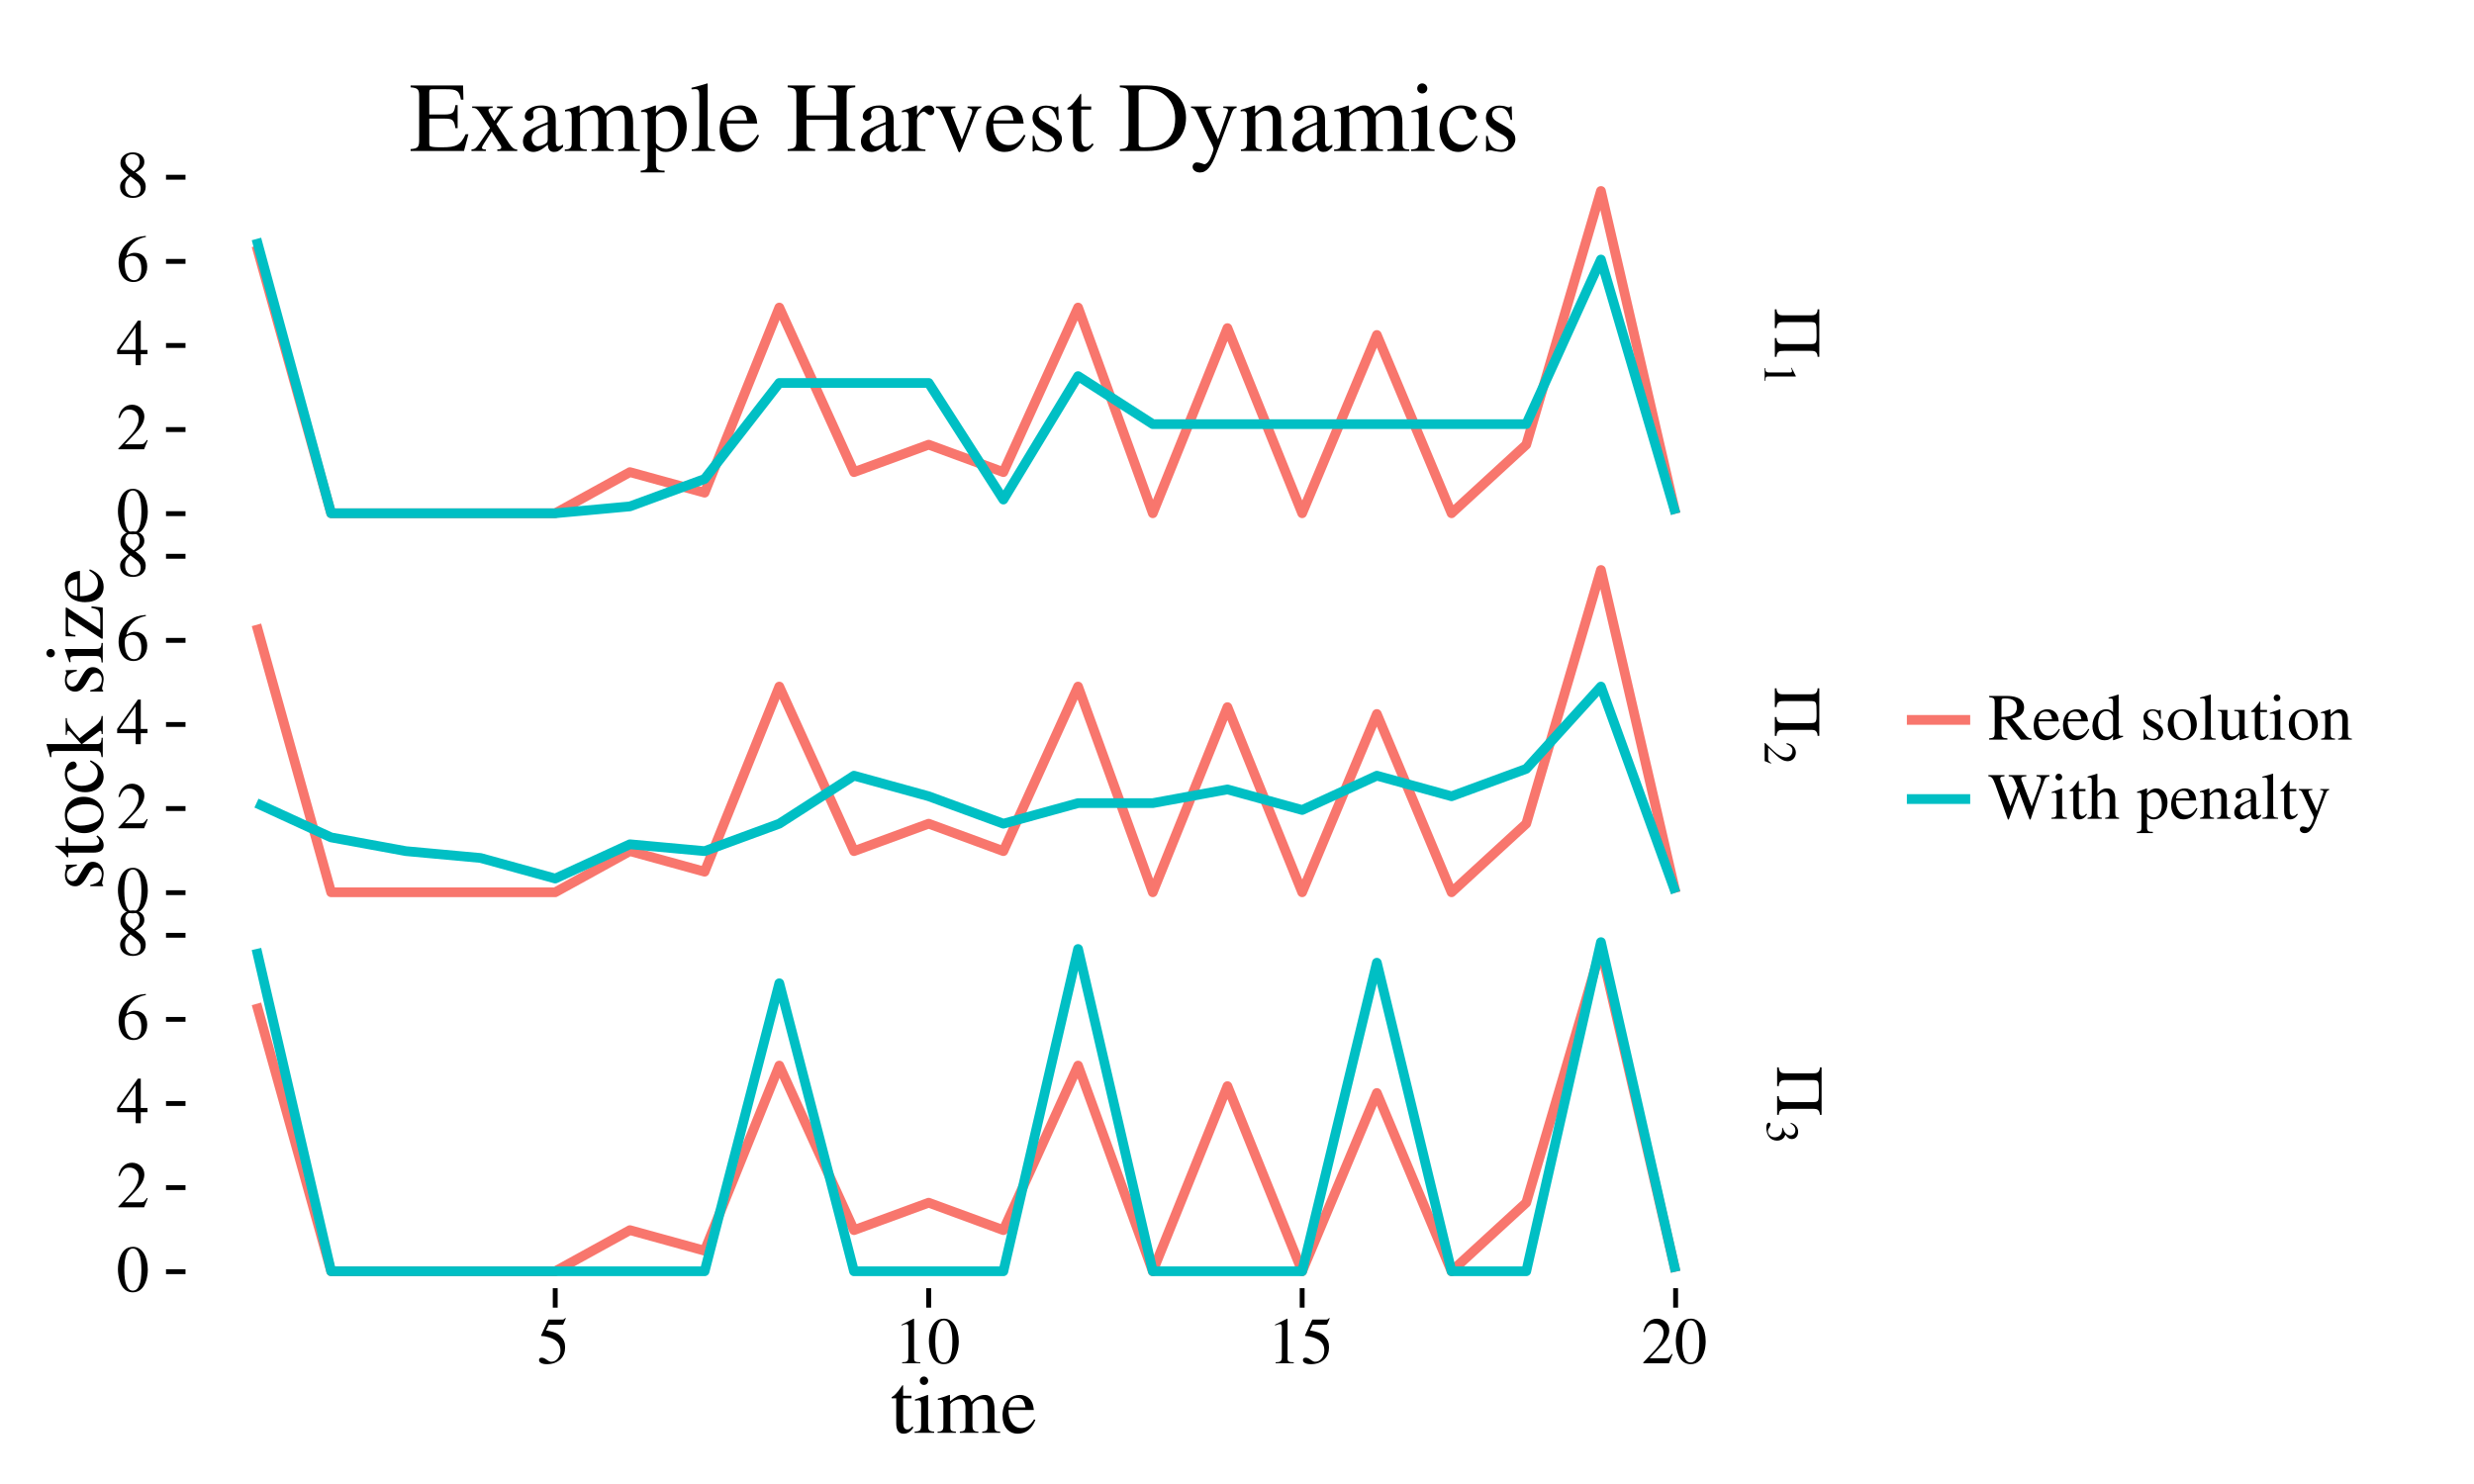 <?xml version="1.0" encoding="UTF-8"?>
<svg xmlns="http://www.w3.org/2000/svg" xmlns:xlink="http://www.w3.org/1999/xlink" width="540pt" height="324pt" viewBox="0 0 540 324" version="1.1">
<defs>
<g>
<symbol overflow="visible" id="glyph0-0">
<path style="stroke:none;" d=""/>
</symbol>
<symbol overflow="visible" id="glyph0-1">
<path style="stroke:none;" d="M 3.656 -9.734 C 2.859 -9.734 2.266 -9.5 1.734 -8.984 C 0.891 -8.188 0.344 -6.531 0.344 -4.844 C 0.344 -3.266 0.828 -1.578 1.5 -0.781 C 2.031 -0.141 2.766 0.203 3.594 0.203 C 4.344 0.203 4.953 -0.047 5.469 -0.547 C 6.312 -1.344 6.859 -3.016 6.859 -4.75 C 6.859 -7.703 5.547 -9.734 3.656 -9.734 Z M 3.609 -9.359 C 4.828 -9.359 5.469 -7.734 5.469 -4.719 C 5.469 -1.719 4.844 -0.172 3.594 -0.172 C 2.359 -0.172 1.734 -1.719 1.734 -4.703 C 1.734 -7.766 2.375 -9.359 3.609 -9.359 Z M 3.609 -9.359 "/>
</symbol>
<symbol overflow="visible" id="glyph0-2">
<path style="stroke:none;" d="M 6.844 -1.969 L 6.656 -2.047 C 6.125 -1.219 5.938 -1.094 5.281 -1.094 L 1.844 -1.094 L 4.266 -3.625 C 5.547 -4.969 6.109 -6.062 6.109 -7.188 C 6.109 -8.625 4.938 -9.734 3.438 -9.734 C 2.656 -9.734 1.906 -9.422 1.375 -8.844 C 0.906 -8.359 0.688 -7.891 0.453 -6.875 L 0.75 -6.797 C 1.328 -8.219 1.844 -8.672 2.844 -8.672 C 4.047 -8.672 4.875 -7.844 4.875 -6.641 C 4.875 -5.516 4.203 -4.172 3 -2.891 L 0.438 -0.172 L 0.438 0 L 6.047 0 Z M 6.844 -1.969 "/>
</symbol>
<symbol overflow="visible" id="glyph0-3">
<path style="stroke:none;" d="M 6.797 -3.328 L 5.328 -3.328 L 5.328 -9.734 L 4.703 -9.734 L 0.172 -3.328 L 0.172 -2.406 L 4.219 -2.406 L 4.219 0 L 5.328 0 L 5.328 -2.406 L 6.797 -2.406 Z M 4.203 -3.328 L 0.75 -3.328 L 4.203 -8.266 Z M 4.203 -3.328 "/>
</symbol>
<symbol overflow="visible" id="glyph0-4">
<path style="stroke:none;" d="M 6.422 -9.859 C 4.781 -9.703 3.953 -9.438 2.891 -8.703 C 1.344 -7.594 0.484 -5.953 0.484 -4.016 C 0.484 -2.766 0.875 -1.5 1.5 -0.781 C 2.047 -0.141 2.828 0.203 3.719 0.203 C 5.5 0.203 6.734 -1.172 6.734 -3.156 C 6.734 -5 5.688 -6.172 4.031 -6.172 C 3.406 -6.172 3.094 -6.062 2.188 -5.516 C 2.578 -7.688 4.188 -9.25 6.453 -9.625 Z M 3.484 -5.5 C 4.719 -5.5 5.453 -4.469 5.453 -2.672 C 5.453 -1.078 4.891 -0.203 3.875 -0.203 C 2.609 -0.203 1.828 -1.562 1.828 -3.781 C 1.828 -4.531 1.938 -4.922 2.234 -5.141 C 2.531 -5.375 2.984 -5.5 3.484 -5.5 Z M 3.484 -5.5 "/>
</symbol>
<symbol overflow="visible" id="glyph0-5">
<path style="stroke:none;" d="M 4.172 -5.344 C 5.609 -6.109 6.109 -6.719 6.109 -7.688 C 6.109 -8.875 5.078 -9.734 3.625 -9.734 C 2.062 -9.734 0.891 -8.766 0.891 -7.469 C 0.891 -6.531 1.172 -6.109 2.672 -4.781 C 1.125 -3.594 0.812 -3.156 0.812 -2.172 C 0.812 -0.781 1.938 0.203 3.578 0.203 C 5.297 0.203 6.406 -0.75 6.406 -2.234 C 6.406 -3.344 5.922 -4.047 4.172 -5.344 Z M 3.922 -3.859 C 4.969 -3.109 5.312 -2.594 5.312 -1.781 C 5.312 -0.844 4.672 -0.203 3.734 -0.203 C 2.641 -0.203 1.906 -1.031 1.906 -2.297 C 1.906 -3.219 2.219 -3.812 3.047 -4.5 Z M 3.766 -5.609 C 2.484 -6.438 1.953 -7.109 1.953 -7.906 C 1.953 -8.75 2.609 -9.328 3.516 -9.328 C 4.5 -9.328 5.109 -8.703 5.109 -7.703 C 5.109 -6.891 4.703 -6.234 3.891 -5.688 C 3.812 -5.641 3.812 -5.641 3.766 -5.609 Z M 3.766 -5.609 "/>
</symbol>
<symbol overflow="visible" id="glyph0-6">
<path style="stroke:none;" d="M 2.609 -8.406 L 5.438 -8.406 C 5.656 -8.406 5.719 -8.422 5.766 -8.531 L 6.312 -9.812 L 6.188 -9.906 C 5.969 -9.609 5.812 -9.531 5.516 -9.531 L 2.5 -9.531 L 0.938 -6.125 C 0.922 -6.094 0.922 -6.078 0.922 -6.047 C 0.922 -5.984 0.984 -5.938 1.094 -5.938 C 1.562 -5.938 2.125 -5.828 2.719 -5.641 C 4.375 -5.109 5.141 -4.219 5.141 -2.797 C 5.141 -1.406 4.266 -0.328 3.141 -0.328 C 2.859 -0.328 2.609 -0.438 2.172 -0.75 C 1.719 -1.078 1.391 -1.219 1.078 -1.219 C 0.656 -1.219 0.469 -1.047 0.469 -0.688 C 0.469 -0.141 1.141 0.203 2.219 0.203 C 3.422 0.203 4.469 -0.188 5.188 -0.922 C 5.844 -1.562 6.156 -2.391 6.156 -3.484 C 6.156 -4.531 5.875 -5.188 5.156 -5.906 C 4.531 -6.547 3.703 -6.875 2 -7.172 Z M 2.609 -8.406 "/>
</symbol>
<symbol overflow="visible" id="glyph0-7">
<path style="stroke:none;" d="M 4.188 -9.734 L 1.594 -8.422 L 1.594 -8.219 C 1.766 -8.297 1.938 -8.359 1.984 -8.391 C 2.25 -8.484 2.5 -8.547 2.641 -8.547 C 2.938 -8.547 3.062 -8.328 3.062 -7.859 L 3.062 -1.344 C 3.062 -0.859 2.953 -0.531 2.719 -0.406 C 2.5 -0.281 2.312 -0.234 1.703 -0.219 L 1.703 0 L 5.672 0 L 5.672 -0.219 C 4.531 -0.234 4.312 -0.375 4.312 -1.062 L 4.312 -9.703 Z M 4.188 -9.734 "/>
</symbol>
<symbol overflow="visible" id="glyph0-8">
<path style="stroke:none;" d="M 9.5 -0.281 C 8.953 -0.312 8.656 -0.469 8.234 -0.953 L 5.266 -4.594 C 6.234 -4.781 6.672 -4.953 7.141 -5.344 C 7.609 -5.719 7.875 -6.328 7.875 -7 C 7.875 -7.625 7.688 -8.156 7.312 -8.578 C 6.766 -9.156 5.578 -9.531 4.219 -9.531 L 0.25 -9.531 L 0.25 -9.266 C 1.328 -9.141 1.469 -8.984 1.469 -7.969 L 1.469 -1.734 C 1.469 -0.531 1.328 -0.359 0.25 -0.281 L 0.25 0 L 4.234 0 L 4.234 -0.281 C 3.125 -0.344 2.938 -0.531 2.938 -1.562 L 2.938 -4.406 L 3.75 -4.438 L 7.172 0 L 9.5 0 Z M 2.938 -8.484 C 2.938 -8.891 3.094 -9 3.672 -9 C 5.469 -9 6.312 -8.391 6.312 -7.031 C 6.312 -6.312 6 -5.703 5.484 -5.438 C 4.828 -5.062 4.328 -4.969 2.938 -4.938 Z M 2.938 -8.484 "/>
</symbol>
<symbol overflow="visible" id="glyph0-9">
<path style="stroke:none;" d="M 5.875 -2.359 C 5.188 -1.266 4.562 -0.844 3.641 -0.844 C 2.828 -0.844 2.203 -1.266 1.781 -2.094 C 1.531 -2.641 1.422 -3.109 1.391 -3.984 L 5.828 -3.984 C 5.719 -4.922 5.578 -5.344 5.219 -5.812 C 4.781 -6.328 4.125 -6.625 3.375 -6.625 C 2.656 -6.625 1.969 -6.375 1.422 -5.875 C 0.75 -5.281 0.359 -4.266 0.359 -3.078 C 0.359 -1.094 1.391 0.141 3.047 0.141 C 4.422 0.141 5.5 -0.703 6.109 -2.266 Z M 1.422 -4.453 C 1.578 -5.578 2.078 -6.109 2.953 -6.109 C 3.828 -6.109 4.172 -5.703 4.359 -4.453 Z M 1.422 -4.453 "/>
</symbol>
<symbol overflow="visible" id="glyph0-10">
<path style="stroke:none;" d="M 4.953 0.141 L 7.078 -0.609 L 7.078 -0.828 C 6.812 -0.828 6.781 -0.828 6.734 -0.828 C 6.219 -0.828 6.109 -0.984 6.109 -1.641 L 6.109 -9.812 L 6.031 -9.844 C 5.344 -9.594 4.844 -9.453 3.922 -9.203 L 3.922 -8.969 C 4.031 -8.984 4.125 -8.984 4.234 -8.984 C 4.766 -8.984 4.891 -8.844 4.891 -8.25 L 4.891 -6 C 4.344 -6.469 3.969 -6.625 3.391 -6.625 C 1.734 -6.625 0.391 -5 0.391 -2.953 C 0.391 -1.109 1.469 0.141 3.047 0.141 C 3.859 0.141 4.406 -0.141 4.891 -0.828 L 4.891 0.094 Z M 4.891 -1.469 C 4.891 -1.375 4.797 -1.203 4.656 -1.031 C 4.391 -0.75 4.031 -0.609 3.609 -0.609 C 2.422 -0.609 1.625 -1.75 1.625 -3.531 C 1.625 -5.156 2.328 -6.219 3.422 -6.219 C 4.188 -6.219 4.891 -5.547 4.891 -4.781 Z M 4.891 -1.469 "/>
</symbol>
<symbol overflow="visible" id="glyph0-11">
<path style="stroke:none;" d=""/>
</symbol>
<symbol overflow="visible" id="glyph0-12">
<path style="stroke:none;" d="M 4.531 -4.531 L 4.484 -6.484 L 4.328 -6.484 L 4.297 -6.453 C 4.156 -6.359 4.156 -6.344 4.094 -6.344 C 4 -6.344 3.859 -6.375 3.703 -6.438 C 3.391 -6.562 3.062 -6.609 2.688 -6.609 C 1.562 -6.609 0.734 -5.875 0.734 -4.844 C 0.734 -4.031 1.203 -3.453 2.422 -2.766 L 3.25 -2.297 C 3.766 -2 4 -1.656 4 -1.203 C 4 -0.578 3.547 -0.172 2.812 -0.172 C 2.312 -0.172 1.875 -0.359 1.594 -0.672 C 1.297 -1.031 1.172 -1.375 0.984 -2.188 L 0.75 -2.188 L 0.75 0.062 L 0.938 0.062 C 1.031 -0.094 1.094 -0.109 1.266 -0.109 C 1.391 -0.109 1.594 -0.094 1.938 0 C 2.328 0.094 2.719 0.141 2.984 0.141 C 4.094 0.141 5.016 -0.688 5.016 -1.703 C 5.016 -2.422 4.672 -2.891 3.797 -3.422 L 2.25 -4.344 C 1.844 -4.562 1.625 -4.922 1.625 -5.312 C 1.625 -5.891 2.078 -6.297 2.734 -6.297 C 3.562 -6.297 3.984 -5.812 4.328 -4.531 Z M 4.531 -4.531 "/>
</symbol>
<symbol overflow="visible" id="glyph0-13">
<path style="stroke:none;" d="M 3.594 -6.625 C 1.734 -6.625 0.422 -5.25 0.422 -3.25 C 0.422 -1.312 1.75 0.141 3.578 0.141 C 5.391 0.141 6.766 -1.391 6.766 -3.375 C 6.766 -5.266 5.453 -6.625 3.594 -6.625 Z M 3.422 -6.219 C 4.625 -6.219 5.469 -4.844 5.469 -2.859 C 5.469 -1.234 4.828 -0.266 3.75 -0.266 C 3.188 -0.266 2.656 -0.609 2.344 -1.188 C 1.938 -1.938 1.719 -2.938 1.719 -3.969 C 1.719 -5.328 2.391 -6.219 3.422 -6.219 Z M 3.422 -6.219 "/>
</symbol>
<symbol overflow="visible" id="glyph0-14">
<path style="stroke:none;" d="M 0.281 -8.969 L 0.359 -8.969 C 0.516 -8.984 0.688 -9 0.812 -9 C 1.266 -9 1.406 -8.797 1.406 -8.125 L 1.406 -1.25 C 1.406 -0.469 1.203 -0.281 0.297 -0.219 L 0.297 0 L 3.703 0 L 3.703 -0.219 C 2.797 -0.281 2.625 -0.422 2.625 -1.203 L 2.625 -9.812 L 2.562 -9.844 C 1.812 -9.594 1.266 -9.453 0.281 -9.203 Z M 0.281 -8.969 "/>
</symbol>
<symbol overflow="visible" id="glyph0-15">
<path style="stroke:none;" d="M 6.906 -0.719 L 6.828 -0.719 C 6.172 -0.719 6 -0.875 6 -1.547 L 6 -6.484 L 3.734 -6.484 L 3.734 -6.234 C 4.625 -6.188 4.797 -6.047 4.797 -5.328 L 4.797 -1.938 C 4.797 -1.547 4.719 -1.344 4.531 -1.188 C 4.141 -0.859 3.688 -0.688 3.25 -0.688 C 2.688 -0.688 2.234 -1.188 2.234 -1.781 L 2.234 -6.484 L 0.125 -6.484 L 0.125 -6.281 C 0.828 -6.234 1.016 -6.016 1.016 -5.359 L 1.016 -1.734 C 1.016 -0.594 1.719 0.141 2.766 0.141 C 3.297 0.141 3.859 -0.094 4.25 -0.469 L 4.875 -1.094 L 4.875 0.094 L 4.922 0.125 C 5.641 -0.156 6.172 -0.312 6.906 -0.516 Z M 6.906 -0.719 "/>
</symbol>
<symbol overflow="visible" id="glyph0-16">
<path style="stroke:none;" d="M 3.672 -6.484 L 2.219 -6.484 L 2.219 -8.156 C 2.219 -8.297 2.203 -8.344 2.125 -8.344 C 2.016 -8.219 1.938 -8.078 1.828 -7.938 C 1.281 -7.141 0.656 -6.453 0.438 -6.391 C 0.281 -6.297 0.188 -6.188 0.188 -6.125 C 0.188 -6.078 0.203 -6.047 0.25 -6.016 L 1.016 -6.016 L 1.016 -1.688 C 1.016 -0.469 1.438 0.141 2.297 0.141 C 3 0.141 3.547 -0.203 4.016 -0.953 L 3.828 -1.109 C 3.531 -0.75 3.281 -0.609 2.969 -0.609 C 2.438 -0.609 2.219 -1 2.219 -1.906 L 2.219 -6.016 L 3.672 -6.016 Z M 3.672 -6.484 "/>
</symbol>
<symbol overflow="visible" id="glyph0-17">
<path style="stroke:none;" d="M 2.516 -6.625 L 0.281 -5.828 L 0.281 -5.625 L 0.406 -5.641 C 0.578 -5.656 0.766 -5.672 0.891 -5.672 C 1.234 -5.672 1.375 -5.453 1.375 -4.812 L 1.375 -1.469 C 1.375 -0.438 1.219 -0.281 0.234 -0.219 L 0.234 0 L 3.641 0 L 3.641 -0.219 C 2.688 -0.281 2.578 -0.438 2.578 -1.469 L 2.578 -6.578 Z M 1.844 -9.844 C 1.453 -9.844 1.125 -9.516 1.125 -9.109 C 1.125 -8.703 1.438 -8.375 1.844 -8.375 C 2.266 -8.375 2.594 -8.688 2.594 -9.109 C 2.594 -9.516 2.266 -9.844 1.844 -9.844 Z M 1.844 -9.844 "/>
</symbol>
<symbol overflow="visible" id="glyph0-18">
<path style="stroke:none;" d="M 0.234 -5.734 C 0.312 -5.781 0.469 -5.797 0.625 -5.797 C 1.016 -5.797 1.156 -5.578 1.156 -4.875 L 1.156 -1.297 C 1.156 -0.469 1 -0.281 0.266 -0.219 L 0.266 0 L 3.312 0 L 3.312 -0.219 C 2.578 -0.281 2.359 -0.453 2.359 -0.969 L 2.359 -5.016 C 3.047 -5.656 3.375 -5.828 3.844 -5.828 C 4.547 -5.828 4.891 -5.391 4.891 -4.438 L 4.891 -1.422 C 4.891 -0.516 4.703 -0.281 3.984 -0.219 L 3.984 0 L 6.984 0 L 6.984 -0.219 C 6.281 -0.281 6.109 -0.469 6.109 -1.172 L 6.109 -4.469 C 6.109 -5.812 5.469 -6.625 4.406 -6.625 C 3.75 -6.625 3.297 -6.375 2.312 -5.453 L 2.312 -6.594 L 2.219 -6.625 C 1.516 -6.375 1.016 -6.203 0.234 -5.984 Z M 0.234 -5.734 "/>
</symbol>
<symbol overflow="visible" id="glyph0-19">
<path style="stroke:none;" d="M 13.422 -9.531 L 10.578 -9.531 L 10.578 -9.266 C 11.312 -9.188 11.562 -9.031 11.562 -8.641 C 11.562 -8.344 11.484 -7.969 11.344 -7.562 L 9.531 -2.672 L 7.641 -7.594 C 7.609 -7.672 7.484 -7.984 7.469 -8.031 C 7.328 -8.328 7.25 -8.594 7.25 -8.766 C 7.25 -9.109 7.578 -9.25 8.359 -9.266 L 8.359 -9.531 L 4.516 -9.531 L 4.516 -9.266 C 5.328 -9.25 5.469 -9.125 5.969 -7.969 L 6.438 -6.781 L 4.891 -2.719 L 2.828 -8.141 C 2.719 -8.406 2.672 -8.641 2.672 -8.797 C 2.672 -9.125 2.859 -9.219 3.594 -9.266 L 3.594 -9.531 L 0.078 -9.531 L 0.078 -9.266 C 0.812 -9.188 1.016 -8.938 1.562 -7.578 L 4.344 0.156 L 4.547 0.156 L 6.766 -5.938 L 9.078 0.156 L 9.297 0.156 C 10.516 -3.594 10.656 -4 12.234 -8.234 C 12.5 -8.984 12.656 -9.125 13.422 -9.266 Z M 13.422 -9.531 "/>
</symbol>
<symbol overflow="visible" id="glyph0-20">
<path style="stroke:none;" d="M 2.266 -4.938 C 2.859 -5.609 3.297 -5.844 3.859 -5.844 C 4.578 -5.844 4.938 -5.328 4.938 -4.328 L 4.938 -1.469 C 4.938 -0.484 4.797 -0.297 3.969 -0.219 L 3.969 0 L 7.016 0 L 7.016 -0.219 C 6.234 -0.359 6.156 -0.469 6.156 -1.469 L 6.156 -4.344 C 6.156 -5.844 5.547 -6.625 4.375 -6.625 C 3.531 -6.625 2.922 -6.281 2.266 -5.422 L 2.266 -9.797 L 2.188 -9.844 C 1.703 -9.672 1.344 -9.547 0.531 -9.328 L 0.141 -9.203 L 0.141 -8.969 C 0.203 -8.984 0.25 -8.984 0.312 -8.984 C 0.938 -8.984 1.047 -8.875 1.047 -8.25 L 1.047 -1.469 C 1.047 -0.469 0.969 -0.328 0.125 -0.219 L 0.125 0 L 3.234 0 L 3.234 -0.219 C 2.406 -0.297 2.266 -0.469 2.266 -1.469 Z M 2.266 -4.938 "/>
</symbol>
<symbol overflow="visible" id="glyph0-21">
<path style="stroke:none;" d="M 0.125 -5.656 C 0.266 -5.672 0.359 -5.672 0.484 -5.672 C 0.984 -5.672 1.078 -5.531 1.078 -4.859 L 1.078 1.891 C 1.078 2.641 0.922 2.797 0.078 2.875 L 0.078 3.125 L 3.562 3.125 L 3.562 2.859 C 2.484 2.859 2.297 2.688 2.297 1.781 L 2.297 -0.469 C 2.797 0 3.141 0.141 3.75 0.141 C 5.453 0.141 6.766 -1.469 6.766 -3.562 C 6.766 -5.344 5.766 -6.625 4.359 -6.625 C 3.562 -6.625 2.922 -6.266 2.297 -5.484 L 2.297 -6.594 L 2.203 -6.625 C 1.422 -6.328 0.922 -6.141 0.125 -5.891 Z M 2.297 -4.812 C 2.297 -5.25 3.094 -5.766 3.766 -5.766 C 4.828 -5.766 5.531 -4.672 5.531 -3 C 5.531 -1.391 4.828 -0.312 3.781 -0.312 C 3.109 -0.312 2.297 -0.828 2.297 -1.266 Z M 2.297 -4.812 "/>
</symbol>
<symbol overflow="visible" id="glyph0-22">
<path style="stroke:none;" d="M 6.375 -0.953 C 6.125 -0.75 5.953 -0.672 5.734 -0.672 C 5.406 -0.672 5.297 -0.875 5.297 -1.516 L 5.297 -4.328 C 5.297 -5.078 5.234 -5.484 5.016 -5.828 C 4.703 -6.359 4.078 -6.625 3.234 -6.625 C 1.875 -6.625 0.812 -5.922 0.812 -5.016 C 0.812 -4.688 1.094 -4.391 1.422 -4.391 C 1.766 -4.391 2.078 -4.688 2.078 -5 C 2.078 -5.062 2.062 -5.125 2.047 -5.234 C 2.016 -5.359 2 -5.469 2 -5.578 C 2 -5.969 2.469 -6.281 3.047 -6.281 C 3.75 -6.281 4.141 -5.859 4.141 -5.078 L 4.141 -4.203 C 1.922 -3.312 1.672 -3.203 1.047 -2.656 C 0.734 -2.359 0.531 -1.875 0.531 -1.391 C 0.531 -0.484 1.172 0.141 2.047 0.141 C 2.672 0.141 3.266 -0.156 4.156 -0.906 C 4.219 -0.156 4.484 0.141 5.078 0.141 C 5.562 0.141 5.859 -0.031 6.375 -0.578 Z M 4.141 -1.766 C 4.141 -1.328 4.062 -1.203 3.766 -1.016 C 3.422 -0.828 3.016 -0.688 2.703 -0.688 C 2.203 -0.688 1.797 -1.188 1.797 -1.797 L 1.797 -1.859 C 1.797 -2.703 2.391 -3.234 4.141 -3.859 Z M 4.141 -1.766 "/>
</symbol>
<symbol overflow="visible" id="glyph0-23">
<path style="stroke:none;" d="M 6.844 -6.484 L 4.891 -6.484 L 4.891 -6.266 C 5.359 -6.266 5.594 -6.141 5.594 -5.906 C 5.594 -5.844 5.578 -5.766 5.531 -5.656 L 4.141 -1.688 L 2.484 -5.328 C 2.391 -5.531 2.328 -5.719 2.328 -5.875 C 2.328 -6.141 2.547 -6.234 3.172 -6.266 L 3.172 -6.484 L 0.203 -6.484 L 0.203 -6.281 C 0.578 -6.219 0.828 -6.062 0.938 -5.812 L 2.578 -2.281 L 2.625 -2.156 L 2.844 -1.734 C 3.234 -1.016 3.469 -0.484 3.469 -0.281 C 3.469 -0.062 3.141 0.844 2.891 1.281 C 2.688 1.656 2.375 1.938 2.172 1.938 C 2.094 1.938 1.953 1.906 1.812 1.828 C 1.547 1.734 1.297 1.672 1.047 1.672 C 0.719 1.672 0.438 1.953 0.438 2.312 C 0.438 2.781 0.891 3.141 1.5 3.141 C 2.469 3.141 3.156 2.328 3.938 0.266 L 6.156 -5.625 C 6.344 -6.078 6.5 -6.219 6.844 -6.266 Z M 6.844 -6.484 "/>
</symbol>
<symbol overflow="visible" id="glyph1-0">
<path style="stroke:none;" d=""/>
</symbol>
<symbol overflow="visible" id="glyph1-1">
<path style="stroke:none;" d="M 9.328 0.359 L 9.328 0.406 C 9.328 0.875 9.141 1.266 8.859 1.469 C 8.609 1.625 8.406 1.672 7.656 1.672 L 2.047 1.672 C 1.297 1.672 1.062 1.625 0.828 1.469 C 0.547 1.266 0.375 0.875 0.375 0.406 L 0.375 0.359 L 0 0.359 L 0 4.453 L 0.375 4.453 L 0.375 4.406 C 0.375 3.938 0.547 3.547 0.828 3.344 C 1.062 3.188 1.297 3.141 2.047 3.141 L 7.484 3.141 C 9.109 3.141 9.109 3.141 9.109 5.891 C 9.109 7.875 9.047 7.953 7.484 7.953 L 2.047 7.953 C 1.297 7.953 1.062 7.906 0.828 7.75 C 0.547 7.547 0.375 7.156 0.375 6.688 L 0.375 6.641 L 0 6.641 L 0 10.734 L 0.375 10.734 L 0.375 10.688 C 0.375 10.219 0.547 9.828 0.828 9.625 C 1.062 9.469 1.297 9.422 2.047 9.422 L 7.656 9.422 C 8.406 9.422 8.609 9.469 8.859 9.625 C 9.141 9.828 9.328 10.219 9.328 10.688 L 9.328 10.734 L 9.703 10.734 L 9.703 0.359 Z M 9.328 0.359 "/>
</symbol>
<symbol overflow="visible" id="glyph2-0">
<path style="stroke:none;" d=""/>
</symbol>
<symbol overflow="visible" id="glyph2-1">
<path style="stroke:none;" d="M 6.812 2.938 L 5.891 1.125 L 5.75 1.125 C 5.812 1.234 5.844 1.344 5.859 1.391 C 5.938 1.578 5.969 1.75 5.969 1.844 C 5.969 2.062 5.828 2.141 5.5 2.141 L 0.938 2.141 C 0.609 2.141 0.375 2.062 0.281 1.906 C 0.188 1.75 0.156 1.609 0.156 1.188 L 0 1.188 L 0 3.969 L 0.156 3.969 C 0.156 3.172 0.266 3.016 0.75 3.016 L 6.797 3.016 Z M 6.812 2.938 "/>
</symbol>
<symbol overflow="visible" id="glyph2-2">
<path style="stroke:none;" d="M 1.375 4.781 L 1.438 4.656 C 0.859 4.281 0.766 4.156 0.766 3.703 L 0.766 1.297 L 2.547 2.984 C 3.484 3.875 4.25 4.266 5.031 4.266 C 6.031 4.266 6.812 3.453 6.812 2.406 C 6.812 1.859 6.594 1.328 6.188 0.953 C 5.844 0.641 5.516 0.484 4.812 0.312 L 4.75 0.531 C 5.75 0.922 6.062 1.297 6.062 1.984 C 6.062 2.828 5.5 3.406 4.641 3.406 C 3.859 3.406 2.922 2.938 2.031 2.094 L 0.125 0.297 L 0 0.297 L 0 4.234 Z M 1.375 4.781 "/>
</symbol>
<symbol overflow="visible" id="glyph2-3">
<path style="stroke:none;" d="M 3.328 1.547 C 3.328 2.141 3.312 2.375 3.219 2.609 C 3 3.234 2.422 3.625 1.719 3.625 C 0.875 3.625 0.219 3.047 0.219 2.312 C 0.219 2.031 0.297 1.828 0.531 1.469 C 0.719 1.156 0.781 0.984 0.781 0.812 C 0.781 0.578 0.641 0.438 0.438 0.438 C 0.078 0.438 -0.141 0.859 -0.141 1.578 C -0.141 2.344 0.125 3.141 0.531 3.625 C 0.953 4.094 1.531 4.359 2.203 4.359 C 2.719 4.359 3.188 4.188 3.5 3.906 C 3.734 3.703 3.844 3.5 4.047 3.062 C 4.516 3.766 4.891 4.016 5.438 4.016 C 6.25 4.016 6.812 3.359 6.812 2.438 C 6.812 1.938 6.641 1.484 6.312 1.125 C 6.047 0.828 5.781 0.672 5.188 0.453 L 5.141 0.609 C 5.875 1.016 6.203 1.469 6.203 2.109 C 6.203 2.766 5.766 3.219 5.125 3.219 C 4.766 3.219 4.406 3.062 4.156 2.812 C 3.844 2.516 3.703 2.234 3.453 1.547 Z M 3.328 1.547 "/>
</symbol>
<symbol overflow="visible" id="glyph3-0">
<path style="stroke:none;" d=""/>
</symbol>
<symbol overflow="visible" id="glyph3-1">
<path style="stroke:none;" d="M 4.594 -8.094 L 2.766 -8.094 L 2.766 -10.188 C 2.766 -10.375 2.75 -10.422 2.641 -10.422 C 2.516 -10.266 2.406 -10.094 2.281 -9.922 C 1.609 -8.922 0.828 -8.062 0.547 -7.984 C 0.344 -7.859 0.234 -7.734 0.234 -7.656 C 0.234 -7.594 0.25 -7.562 0.312 -7.531 L 1.266 -7.531 L 1.266 -2.109 C 1.266 -0.594 1.797 0.188 2.859 0.188 C 3.75 0.188 4.422 -0.25 5.016 -1.188 L 4.781 -1.391 C 4.406 -0.938 4.109 -0.75 3.703 -0.75 C 3.047 -0.75 2.766 -1.234 2.766 -2.375 L 2.766 -7.531 L 4.594 -7.531 Z M 4.594 -8.094 "/>
</symbol>
<symbol overflow="visible" id="glyph3-2">
<path style="stroke:none;" d="M 3.156 -8.281 L 0.359 -7.297 L 0.359 -7.016 L 0.5 -7.031 C 0.719 -7.078 0.953 -7.094 1.109 -7.094 C 1.547 -7.094 1.703 -6.797 1.703 -6.016 L 1.703 -1.844 C 1.703 -0.547 1.531 -0.344 0.281 -0.266 L 0.281 0 L 4.547 0 L 4.547 -0.266 C 3.359 -0.359 3.219 -0.547 3.219 -1.844 L 3.219 -8.219 Z M 2.297 -12.297 C 1.812 -12.297 1.406 -11.875 1.406 -11.375 C 1.406 -10.875 1.797 -10.453 2.297 -10.453 C 2.828 -10.453 3.234 -10.859 3.234 -11.375 C 3.234 -11.875 2.828 -12.297 2.297 -12.297 Z M 2.297 -12.297 "/>
</symbol>
<symbol overflow="visible" id="glyph3-3">
<path style="stroke:none;" d="M 0.344 -7.156 C 0.578 -7.219 0.719 -7.234 0.922 -7.234 C 1.391 -7.234 1.547 -6.953 1.547 -6.078 L 1.547 -1.531 C 1.547 -0.562 1.297 -0.281 0.281 -0.266 L 0.281 0 L 4.281 0 L 4.281 -0.266 C 3.328 -0.312 3.062 -0.5 3.062 -1.203 L 3.062 -6.281 C 3.062 -6.312 3.203 -6.5 3.328 -6.625 C 3.781 -7.031 4.547 -7.344 5.188 -7.344 C 5.969 -7.344 6.375 -6.719 6.375 -5.453 L 6.375 -1.547 C 6.375 -0.547 6.172 -0.344 5.141 -0.266 L 5.141 0 L 9.188 0 L 9.188 -0.266 C 8.156 -0.281 7.891 -0.594 7.891 -1.703 L 7.891 -6.25 C 8.422 -7.016 9.016 -7.344 9.844 -7.344 C 10.875 -7.344 11.203 -6.859 11.203 -5.359 L 11.203 -1.562 C 11.203 -0.547 11.047 -0.391 10.016 -0.266 L 10.016 0 L 13.953 0 L 13.953 -0.266 L 13.484 -0.312 C 12.938 -0.344 12.703 -0.672 12.703 -1.375 L 12.703 -5.078 C 12.703 -7.203 12 -8.281 10.625 -8.281 C 9.578 -8.281 8.656 -7.812 7.688 -6.766 C 7.359 -7.797 6.75 -8.281 5.781 -8.281 C 4.984 -8.281 4.484 -8.031 2.984 -6.891 L 2.984 -8.25 L 2.859 -8.281 C 1.938 -7.938 1.328 -7.734 0.344 -7.469 Z M 0.344 -7.156 "/>
</symbol>
<symbol overflow="visible" id="glyph3-4">
<path style="stroke:none;" d="M 7.344 -2.953 C 6.484 -1.578 5.703 -1.062 4.547 -1.062 C 3.531 -1.062 2.75 -1.578 2.234 -2.609 C 1.906 -3.297 1.781 -3.891 1.75 -4.984 L 7.297 -4.984 C 7.141 -6.156 6.969 -6.672 6.516 -7.25 C 5.969 -7.906 5.141 -8.281 4.219 -8.281 C 3.312 -8.281 2.469 -7.953 1.781 -7.344 C 0.938 -6.609 0.453 -5.328 0.453 -3.859 C 0.453 -1.375 1.75 0.188 3.812 0.188 C 5.531 0.188 6.875 -0.875 7.625 -2.828 Z M 1.781 -5.562 C 1.984 -6.969 2.594 -7.625 3.688 -7.625 C 4.781 -7.625 5.219 -7.125 5.453 -5.562 Z M 1.781 -5.562 "/>
</symbol>
<symbol overflow="visible" id="glyph4-0">
<path style="stroke:none;" d=""/>
</symbol>
<symbol overflow="visible" id="glyph4-1">
<path style="stroke:none;" d="M -5.656 -5.672 L -8.094 -5.594 L -8.094 -5.406 L -8.062 -5.359 C -7.938 -5.203 -7.922 -5.188 -7.922 -5.109 C -7.922 -5 -7.953 -4.828 -8.047 -4.625 C -8.188 -4.234 -8.266 -3.828 -8.266 -3.359 C -8.266 -1.938 -7.344 -0.922 -6.047 -0.922 C -5.047 -0.922 -4.312 -1.5 -3.453 -3.031 L -2.859 -4.062 C -2.5 -4.703 -2.062 -5 -1.516 -5 C -0.719 -5 -0.219 -4.422 -0.219 -3.516 C -0.219 -2.891 -0.453 -2.344 -0.844 -2 C -1.297 -1.625 -1.703 -1.453 -2.734 -1.219 L -2.734 -0.938 L 0.078 -0.938 L 0.078 -1.172 C -0.109 -1.297 -0.141 -1.375 -0.141 -1.578 C -0.141 -1.75 -0.109 -2 0 -2.406 C 0.109 -2.922 0.188 -3.406 0.188 -3.719 C 0.188 -5.109 -0.859 -6.266 -2.125 -6.266 C -3.031 -6.266 -3.625 -5.828 -4.266 -4.75 L -5.422 -2.812 C -5.703 -2.297 -6.156 -2.031 -6.641 -2.031 C -7.359 -2.031 -7.859 -2.594 -7.859 -3.422 C -7.859 -4.453 -7.25 -4.984 -5.656 -5.406 Z M -5.656 -5.672 "/>
</symbol>
<symbol overflow="visible" id="glyph4-2">
<path style="stroke:none;" d="M -8.094 -4.594 L -8.094 -2.766 L -10.188 -2.766 C -10.375 -2.766 -10.422 -2.75 -10.422 -2.641 C -10.266 -2.516 -10.094 -2.406 -9.922 -2.281 C -8.922 -1.609 -8.062 -0.828 -7.984 -0.547 C -7.859 -0.344 -7.734 -0.234 -7.656 -0.234 C -7.594 -0.234 -7.562 -0.25 -7.531 -0.312 L -7.531 -1.266 L -2.109 -1.266 C -0.594 -1.266 0.188 -1.797 0.188 -2.859 C 0.188 -3.75 -0.25 -4.422 -1.188 -5.016 L -1.391 -4.781 C -0.938 -4.406 -0.75 -4.109 -0.75 -3.703 C -0.75 -3.047 -1.234 -2.766 -2.375 -2.766 L -7.531 -2.766 L -7.531 -4.594 Z M -8.094 -4.594 "/>
</symbol>
<symbol overflow="visible" id="glyph4-3">
<path style="stroke:none;" d="M -8.281 -4.5 C -8.281 -2.156 -6.547 -0.516 -4.062 -0.516 C -1.641 -0.516 0.188 -2.203 0.188 -4.469 C 0.188 -6.734 -1.734 -8.453 -4.219 -8.453 C -6.562 -8.453 -8.281 -6.797 -8.281 -4.5 Z M -7.781 -4.266 C -7.781 -5.781 -6.047 -6.844 -3.578 -6.844 C -1.547 -6.844 -0.328 -6.031 -0.328 -4.688 C -0.328 -3.984 -0.75 -3.312 -1.469 -2.938 C -2.406 -2.438 -3.672 -2.141 -4.953 -2.141 C -6.656 -2.141 -7.781 -2.984 -7.781 -4.266 Z M -7.781 -4.266 "/>
</symbol>
<symbol overflow="visible" id="glyph4-4">
<path style="stroke:none;" d="M -2.812 -7.156 C -1.547 -6.297 -1.109 -5.656 -1.109 -4.625 C -1.109 -2.984 -2.562 -1.844 -4.625 -1.844 C -6.484 -1.844 -7.766 -2.828 -7.766 -4.281 C -7.766 -4.938 -7.562 -5.172 -6.891 -5.344 L -6.5 -5.453 C -6 -5.594 -5.672 -5.922 -5.672 -6.297 C -5.672 -6.766 -6.016 -7.156 -6.422 -7.156 C -7.438 -7.156 -8.281 -5.906 -8.281 -4.391 C -8.281 -3.516 -7.922 -2.594 -7.266 -1.859 C -6.484 -0.953 -5.25 -0.453 -3.828 -0.453 C -1.5 -0.453 0.188 -1.875 0.188 -3.875 C 0.188 -4.688 -0.109 -5.406 -0.672 -6.047 C -1.094 -6.531 -1.578 -6.875 -2.641 -7.422 Z M -2.812 -7.156 "/>
</symbol>
<symbol overflow="visible" id="glyph4-5">
<path style="stroke:none;" d="M -11.219 -0.125 C -11.234 -0.359 -11.25 -0.516 -11.25 -0.703 C -11.25 -1.297 -11.016 -1.469 -10.156 -1.469 L -1.469 -1.469 C -0.547 -1.469 -0.484 -1.422 -0.266 -0.125 L 0 -0.125 L 0 -4.344 L -0.266 -4.344 L -0.281 -3.984 C -0.328 -3.266 -0.578 -2.984 -1.203 -2.984 L -4.516 -2.984 L -1.156 -5.516 L -1.078 -5.562 C -1.031 -5.594 -0.969 -5.641 -0.922 -5.688 C -0.734 -5.828 -0.625 -5.891 -0.547 -5.891 C -0.375 -5.891 -0.266 -5.719 -0.266 -5.516 L -0.266 -5.172 L 0 -5.172 L 0 -9.094 L -0.266 -9.094 C -0.328 -8.297 -0.672 -7.734 -1.578 -6.984 L -5.078 -4.234 L -5.562 -4.75 C -6.75 -6.031 -7.578 -7.141 -7.719 -7.672 C -7.797 -7.938 -7.828 -8.188 -7.828 -8.5 L -7.828 -8.641 L -8.094 -8.641 L -8.094 -4.969 L -7.844 -4.969 C -7.828 -5.672 -7.766 -5.875 -7.5 -5.875 C -7.359 -5.875 -7.109 -5.703 -6.891 -5.453 L -4.703 -2.984 L -12.266 -2.984 L -12.297 -2.922 C -12.078 -2.234 -11.938 -1.703 -11.641 -0.672 L -11.5 -0.125 Z M -11.219 -0.125 "/>
</symbol>
<symbol overflow="visible" id="glyph4-6">
<path style="stroke:none;" d=""/>
</symbol>
<symbol overflow="visible" id="glyph4-7">
<path style="stroke:none;" d="M -8.281 -3.156 L -7.297 -0.359 L -7.016 -0.359 L -7.031 -0.5 C -7.078 -0.719 -7.094 -0.953 -7.094 -1.109 C -7.094 -1.547 -6.797 -1.703 -6.016 -1.703 L -1.844 -1.703 C -0.547 -1.703 -0.344 -1.531 -0.266 -0.281 L 0 -0.281 L 0 -4.547 L -0.266 -4.547 C -0.359 -3.359 -0.547 -3.219 -1.844 -3.219 L -8.219 -3.219 Z M -12.297 -2.297 C -12.297 -1.812 -11.875 -1.406 -11.375 -1.406 C -10.875 -1.406 -10.453 -1.797 -10.453 -2.297 C -10.453 -2.828 -10.859 -3.234 -11.375 -3.234 C -11.875 -3.234 -12.297 -2.828 -12.297 -2.297 Z M -12.297 -2.297 "/>
</symbol>
<symbol overflow="visible" id="glyph4-8">
<path style="stroke:none;" d="M -2.438 -7.531 L -2.5 -7.203 C -1.609 -7.016 -1.312 -6.906 -1.016 -6.672 C -0.703 -6.422 -0.547 -5.812 -0.547 -4.891 L -0.547 -2.406 L -7.828 -7.25 L -8.094 -7.25 L -8.094 -1.016 L -5.969 -0.953 L -5.969 -1.281 C -7.297 -1.438 -7.562 -1.703 -7.562 -2.797 L -7.562 -5.281 L -0.266 -0.484 L 0 -0.484 L 0 -7.266 Z M -2.438 -7.531 "/>
</symbol>
<symbol overflow="visible" id="glyph4-9">
<path style="stroke:none;" d="M -2.953 -7.344 C -1.578 -6.484 -1.062 -5.703 -1.062 -4.547 C -1.062 -3.531 -1.578 -2.75 -2.609 -2.234 C -3.297 -1.906 -3.891 -1.781 -4.984 -1.75 L -4.984 -7.297 C -6.156 -7.141 -6.672 -6.969 -7.25 -6.516 C -7.906 -5.969 -8.281 -5.141 -8.281 -4.219 C -8.281 -3.312 -7.953 -2.469 -7.344 -1.781 C -6.609 -0.938 -5.328 -0.453 -3.859 -0.453 C -1.375 -0.453 0.188 -1.75 0.188 -3.812 C 0.188 -5.531 -0.875 -6.875 -2.828 -7.625 Z M -5.562 -1.781 C -6.969 -1.984 -7.625 -2.594 -7.625 -3.688 C -7.625 -4.781 -7.125 -5.219 -5.562 -5.453 Z M -5.562 -1.781 "/>
</symbol>
<symbol overflow="visible" id="glyph5-0">
<path style="stroke:none;" d=""/>
</symbol>
<symbol overflow="visible" id="glyph5-1">
<path style="stroke:none;" d="M 12.891 -3.656 L 12.281 -3.656 C 11.203 -1.312 10.281 -0.797 7.188 -0.797 L 6.609 -0.797 C 5.547 -0.797 4.641 -0.906 4.484 -1.062 C 4.391 -1.125 4.344 -1.359 4.344 -1.734 L 4.344 -7.062 L 7.672 -7.062 C 9.438 -7.062 9.766 -6.781 10.047 -4.984 L 10.531 -4.984 L 10.531 -10 L 10.047 -10 C 9.891 -9.109 9.797 -8.781 9.562 -8.484 C 9.281 -8.125 8.688 -7.953 7.672 -7.953 L 4.344 -7.953 L 4.344 -12.734 C 4.344 -13.344 4.469 -13.469 5.047 -13.469 L 7.969 -13.469 C 10.406 -13.469 10.891 -13.156 11.25 -11.203 L 11.797 -11.203 L 11.719 -14.297 L 0.266 -14.297 L 0.266 -13.891 C 1.859 -13.75 2.141 -13.453 2.141 -11.938 L 2.141 -2.359 C 2.141 -0.844 1.828 -0.516 0.266 -0.406 L 0.266 0 L 11.922 0 Z M 12.891 -3.656 "/>
</symbol>
<symbol overflow="visible" id="glyph5-2">
<path style="stroke:none;" d="M 6 0 L 10.344 0 L 10.344 -0.328 C 9.672 -0.328 9.234 -0.672 8.578 -1.625 L 5.812 -5.859 L 7.594 -8.438 C 8.016 -9.031 8.656 -9.375 9.344 -9.391 L 9.344 -9.719 L 5.938 -9.719 L 5.938 -9.391 C 6.594 -9.344 6.797 -9.219 6.797 -8.922 C 6.797 -8.656 6.547 -8.188 6 -7.516 C 5.891 -7.391 5.641 -7 5.359 -6.562 L 5.047 -7 C 4.453 -7.906 4.062 -8.641 4.062 -8.922 C 4.062 -9.219 4.344 -9.375 4.984 -9.391 L 4.984 -9.719 L 0.516 -9.719 L 0.516 -9.391 L 0.719 -9.391 C 1.359 -9.391 1.703 -9.109 2.375 -8.094 L 4.406 -4.984 L 1.938 -1.422 C 1.297 -0.547 1.078 -0.391 0.359 -0.328 L 0.359 0 L 3.5 0 L 3.5 -0.328 C 2.891 -0.328 2.641 -0.438 2.641 -0.719 C 2.641 -0.844 2.781 -1.172 3.062 -1.594 L 4.766 -4.25 L 6.734 -1.234 C 6.828 -1.094 6.859 -0.969 6.859 -0.844 C 6.859 -0.453 6.719 -0.359 6 -0.328 Z M 6 0 "/>
</symbol>
<symbol overflow="visible" id="glyph5-3">
<path style="stroke:none;" d="M 9.547 -1.422 C 9.172 -1.125 8.922 -1.016 8.594 -1.016 C 8.094 -1.016 7.953 -1.312 7.953 -2.266 L 7.953 -6.484 C 7.953 -7.594 7.844 -8.234 7.516 -8.75 C 7.047 -9.516 6.109 -9.938 4.844 -9.938 C 2.812 -9.938 1.203 -8.875 1.203 -7.516 C 1.203 -7.016 1.641 -6.594 2.141 -6.594 C 2.656 -6.594 3.109 -7.016 3.109 -7.5 C 3.109 -7.578 3.094 -7.688 3.062 -7.844 C 3.016 -8.031 3 -8.203 3 -8.359 C 3 -8.938 3.688 -9.422 4.562 -9.422 C 5.609 -9.422 6.203 -8.781 6.203 -7.625 L 6.203 -6.312 C 2.875 -4.969 2.5 -4.797 1.578 -3.969 C 1.094 -3.547 0.797 -2.812 0.797 -2.094 C 0.797 -0.734 1.75 0.219 3.062 0.219 C 4.016 0.219 4.906 -0.234 6.219 -1.359 C 6.328 -0.234 6.719 0.219 7.594 0.219 C 8.328 0.219 8.781 -0.047 9.547 -0.859 Z M 6.203 -2.656 C 6.203 -1.984 6.094 -1.797 5.641 -1.531 C 5.125 -1.234 4.516 -1.031 4.062 -1.031 C 3.297 -1.031 2.703 -1.766 2.703 -2.703 L 2.703 -2.781 C 2.703 -4.062 3.578 -4.844 6.203 -5.781 Z M 6.203 -2.656 "/>
</symbol>
<symbol overflow="visible" id="glyph5-4">
<path style="stroke:none;" d="M 0.406 -8.594 C 0.688 -8.656 0.859 -8.688 1.094 -8.688 C 1.656 -8.688 1.859 -8.328 1.859 -7.297 L 1.859 -1.828 C 1.859 -0.672 1.562 -0.344 0.344 -0.328 L 0.344 0 L 5.141 0 L 5.141 -0.328 C 4 -0.359 3.672 -0.609 3.672 -1.453 L 3.672 -7.531 C 3.672 -7.578 3.844 -7.797 4 -7.953 C 4.531 -8.438 5.469 -8.812 6.219 -8.812 C 7.172 -8.812 7.641 -8.047 7.641 -6.547 L 7.641 -1.859 C 7.641 -0.641 7.406 -0.406 6.172 -0.328 L 6.172 0 L 11.016 0 L 11.016 -0.328 C 9.781 -0.344 9.453 -0.719 9.453 -2.047 L 9.453 -7.5 C 10.109 -8.422 10.812 -8.812 11.812 -8.812 C 13.047 -8.812 13.438 -8.234 13.438 -6.438 L 13.438 -1.875 C 13.438 -0.641 13.266 -0.469 12 -0.328 L 12 0 L 16.734 0 L 16.734 -0.328 L 16.172 -0.359 C 15.531 -0.406 15.25 -0.797 15.25 -1.641 L 15.25 -6.094 C 15.25 -8.641 14.406 -9.938 12.734 -9.938 C 11.484 -9.938 10.391 -9.375 9.219 -8.125 C 8.828 -9.344 8.094 -9.938 6.938 -9.938 C 5.984 -9.938 5.375 -9.625 3.578 -8.266 L 3.578 -9.891 L 3.438 -9.938 C 2.328 -9.516 1.594 -9.281 0.406 -8.969 Z M 0.406 -8.594 "/>
</symbol>
<symbol overflow="visible" id="glyph5-5">
<path style="stroke:none;" d="M 0.188 -8.484 C 0.391 -8.516 0.547 -8.516 0.734 -8.516 C 1.469 -8.516 1.625 -8.297 1.625 -7.281 L 1.625 2.828 C 1.625 3.953 1.375 4.188 0.109 4.312 L 0.109 4.688 L 5.328 4.688 L 5.328 4.297 C 3.719 4.281 3.438 4.031 3.438 2.672 L 3.438 -0.719 C 4.188 0 4.703 0.219 5.609 0.219 C 8.156 0.219 10.156 -2.203 10.156 -5.328 C 10.156 -8.016 8.641 -9.938 6.547 -9.938 C 5.328 -9.938 4.391 -9.391 3.438 -8.234 L 3.438 -9.891 L 3.297 -9.938 C 2.141 -9.484 1.375 -9.203 0.188 -8.828 Z M 3.438 -7.219 C 3.438 -7.859 4.641 -8.641 5.641 -8.641 C 7.234 -8.641 8.297 -7 8.297 -4.484 C 8.297 -2.094 7.234 -0.469 5.672 -0.469 C 4.672 -0.469 3.438 -1.25 3.438 -1.906 Z M 3.438 -7.219 "/>
</symbol>
<symbol overflow="visible" id="glyph5-6">
<path style="stroke:none;" d="M 0.406 -13.453 L 0.547 -13.453 C 0.781 -13.469 1.031 -13.5 1.203 -13.5 C 1.906 -13.5 2.109 -13.188 2.109 -12.172 L 2.109 -1.875 C 2.109 -0.719 1.812 -0.438 0.453 -0.328 L 0.453 0 L 5.547 0 L 5.547 -0.328 C 4.188 -0.406 3.938 -0.625 3.938 -1.812 L 3.938 -14.703 L 3.844 -14.75 C 2.719 -14.375 1.906 -14.172 0.406 -13.797 Z M 0.406 -13.453 "/>
</symbol>
<symbol overflow="visible" id="glyph5-7">
<path style="stroke:none;" d="M 8.812 -3.547 C 7.781 -1.906 6.844 -1.281 5.469 -1.281 C 4.234 -1.281 3.297 -1.906 2.672 -3.125 C 2.281 -3.953 2.141 -4.672 2.094 -5.984 L 8.75 -5.984 C 8.578 -7.391 8.359 -8.016 7.812 -8.703 C 7.172 -9.484 6.172 -9.938 5.047 -9.938 C 3.969 -9.938 2.953 -9.547 2.141 -8.812 C 1.125 -7.922 0.547 -6.391 0.547 -4.625 C 0.547 -1.641 2.094 0.219 4.578 0.219 C 6.625 0.219 8.25 -1.062 9.156 -3.391 Z M 2.141 -6.672 C 2.375 -8.359 3.109 -9.156 4.422 -9.156 C 5.75 -9.156 6.266 -8.547 6.547 -6.672 Z M 2.141 -6.672 "/>
</symbol>
<symbol overflow="visible" id="glyph5-8">
<path style="stroke:none;" d=""/>
</symbol>
<symbol overflow="visible" id="glyph5-9">
<path style="stroke:none;" d="M 4.516 -7.75 L 4.516 -11.938 C 4.516 -13.5 4.75 -13.734 6.406 -13.891 L 6.406 -14.297 L 0.406 -14.297 L 0.406 -13.891 C 2.078 -13.734 2.312 -13.5 2.312 -11.938 L 2.312 -2.594 C 2.312 -0.781 2.094 -0.516 0.406 -0.406 L 0.406 0 L 6.406 0 L 6.406 -0.406 C 4.797 -0.547 4.516 -0.828 4.516 -2.359 L 4.516 -6.797 L 11.062 -6.797 L 11.062 -2.594 C 11.062 -0.781 10.844 -0.516 9.156 -0.406 L 9.156 0 L 15.156 0 L 15.156 -0.406 C 13.547 -0.547 13.266 -0.828 13.266 -2.359 L 13.266 -11.938 C 13.266 -13.5 13.5 -13.734 15.156 -13.891 L 15.156 -14.297 L 9.156 -14.297 L 9.156 -13.891 C 10.812 -13.734 11.062 -13.5 11.062 -11.938 L 11.062 -7.75 Z M 4.516 -7.75 "/>
</symbol>
<symbol overflow="visible" id="glyph5-10">
<path style="stroke:none;" d="M 0.156 -8.422 C 0.453 -8.484 0.641 -8.516 0.906 -8.516 C 1.453 -8.516 1.641 -8.156 1.641 -7.219 L 1.641 -1.812 C 1.641 -0.734 1.484 -0.578 0.109 -0.328 L 0.109 0 L 5.297 0 L 5.297 -0.328 C 3.828 -0.391 3.453 -0.719 3.453 -1.938 L 3.453 -6.797 C 3.453 -7.5 4.391 -8.578 4.969 -8.578 C 5.094 -8.578 5.297 -8.469 5.531 -8.25 C 5.875 -7.953 6.109 -7.812 6.391 -7.812 C 6.906 -7.812 7.234 -8.188 7.234 -8.781 C 7.234 -9.5 6.781 -9.938 6.047 -9.938 C 5.141 -9.938 4.516 -9.438 3.453 -7.906 L 3.453 -9.891 L 3.344 -9.938 C 2.203 -9.453 1.422 -9.172 0.156 -8.766 Z M 0.156 -8.422 "/>
</symbol>
<symbol overflow="visible" id="glyph5-11">
<path style="stroke:none;" d="M 10.297 -9.719 L 7.297 -9.719 L 7.297 -9.391 C 7.984 -9.328 8.312 -9.109 8.312 -8.703 C 8.312 -8.484 8.266 -8.266 8.188 -8.047 L 6.047 -2.469 L 3.844 -7.984 C 3.719 -8.297 3.656 -8.594 3.656 -8.781 C 3.656 -9.172 3.891 -9.328 4.641 -9.391 L 4.641 -9.719 L 0.406 -9.719 L 0.406 -9.391 C 1.234 -9.344 1.375 -9.141 2.375 -6.906 L 4.969 -0.719 C 5.016 -0.578 5.078 -0.438 5.141 -0.266 C 5.266 0.125 5.406 0.297 5.531 0.297 C 5.656 0.297 5.812 0.016 6.125 -0.781 L 8.891 -7.703 C 9.516 -9.172 9.656 -9.328 10.297 -9.391 Z M 10.297 -9.719 "/>
</symbol>
<symbol overflow="visible" id="glyph5-12">
<path style="stroke:none;" d="M 6.797 -6.781 L 6.719 -9.719 L 6.484 -9.719 L 6.438 -9.672 C 6.234 -9.516 6.219 -9.5 6.125 -9.5 C 6 -9.5 5.781 -9.547 5.547 -9.656 C 5.078 -9.828 4.594 -9.906 4.031 -9.906 C 2.328 -9.906 1.094 -8.812 1.094 -7.25 C 1.094 -6.047 1.797 -5.188 3.625 -4.141 L 4.875 -3.438 C 5.641 -3 6 -2.484 6 -1.812 C 6 -0.859 5.312 -0.266 4.203 -0.266 C 3.484 -0.266 2.812 -0.547 2.391 -1.016 C 1.938 -1.562 1.75 -2.047 1.469 -3.281 L 1.125 -3.281 L 1.125 0.094 L 1.406 0.094 C 1.562 -0.125 1.641 -0.172 1.906 -0.172 C 2.094 -0.172 2.391 -0.125 2.891 0 C 3.5 0.125 4.078 0.219 4.469 0.219 C 6.125 0.219 7.516 -1.031 7.516 -2.547 C 7.516 -3.625 7 -4.344 5.703 -5.125 L 3.375 -6.5 C 2.766 -6.844 2.438 -7.391 2.438 -7.969 C 2.438 -8.828 3.109 -9.438 4.109 -9.438 C 5.328 -9.438 5.984 -8.703 6.484 -6.781 Z M 6.797 -6.781 "/>
</symbol>
<symbol overflow="visible" id="glyph5-13">
<path style="stroke:none;" d="M 5.5 -9.719 L 3.328 -9.719 L 3.328 -12.219 C 3.328 -12.438 3.297 -12.5 3.172 -12.5 C 3.016 -12.312 2.891 -12.109 2.75 -11.891 C 1.922 -10.703 1 -9.672 0.641 -9.594 C 0.406 -9.438 0.281 -9.281 0.281 -9.172 C 0.281 -9.109 0.297 -9.062 0.359 -9.031 L 1.516 -9.031 L 1.516 -2.531 C 1.516 -0.719 2.156 0.219 3.438 0.219 C 4.484 0.219 5.312 -0.297 6.031 -1.422 L 5.75 -1.656 C 5.297 -1.125 4.922 -0.906 4.453 -0.906 C 3.656 -0.906 3.328 -1.484 3.328 -2.844 L 3.328 -9.031 L 5.5 -9.031 Z M 5.5 -9.719 "/>
</symbol>
<symbol overflow="visible" id="glyph5-14">
<path style="stroke:none;" d="M 2.25 -2.359 C 2.25 -0.797 1.984 -0.516 0.344 -0.406 L 0.344 0 L 6.484 0 C 8.984 0 11.25 -0.719 12.594 -1.922 C 14 -3.203 14.797 -5.125 14.797 -7.219 C 14.797 -9.156 14.141 -10.844 12.953 -12.031 C 11.484 -13.516 9.141 -14.297 6.172 -14.297 L 0.344 -14.297 L 0.344 -13.891 C 2.047 -13.734 2.25 -13.547 2.25 -11.938 Z M 4.453 -12.656 C 4.453 -13.328 4.688 -13.5 5.578 -13.5 C 7.422 -13.5 8.828 -13.156 9.875 -12.422 C 11.547 -11.25 12.438 -9.391 12.438 -7.062 C 12.438 -4.516 11.547 -2.703 9.797 -1.688 C 8.703 -1.062 7.453 -0.797 5.578 -0.797 C 4.703 -0.797 4.453 -1 4.453 -1.688 Z M 4.453 -12.656 "/>
</symbol>
<symbol overflow="visible" id="glyph5-15">
<path style="stroke:none;" d="M 10.25 -9.719 L 7.344 -9.719 L 7.344 -9.391 C 8.031 -9.391 8.375 -9.203 8.375 -8.859 C 8.375 -8.766 8.359 -8.641 8.297 -8.484 L 6.203 -2.531 L 3.719 -7.984 C 3.578 -8.297 3.5 -8.578 3.5 -8.812 C 3.5 -9.203 3.828 -9.344 4.75 -9.391 L 4.75 -9.719 L 0.297 -9.719 L 0.297 -9.422 C 0.859 -9.328 1.234 -9.094 1.406 -8.719 L 3.859 -3.406 L 3.938 -3.234 L 4.25 -2.594 C 4.859 -1.516 5.203 -0.734 5.203 -0.406 C 5.203 -0.094 4.703 1.281 4.344 1.922 C 4.031 2.484 3.562 2.891 3.266 2.891 C 3.125 2.891 2.938 2.844 2.719 2.75 C 2.312 2.594 1.938 2.5 1.578 2.5 C 1.078 2.5 0.641 2.938 0.641 3.453 C 0.641 4.172 1.344 4.703 2.25 4.703 C 3.688 4.703 4.734 3.5 5.891 0.391 L 9.219 -8.422 C 9.5 -9.109 9.734 -9.328 10.25 -9.391 Z M 10.25 -9.719 "/>
</symbol>
<symbol overflow="visible" id="glyph5-16">
<path style="stroke:none;" d="M 0.344 -8.594 C 0.469 -8.656 0.688 -8.688 0.922 -8.688 C 1.531 -8.688 1.734 -8.359 1.734 -7.297 L 1.734 -1.938 C 1.734 -0.719 1.484 -0.406 0.391 -0.328 L 0.391 0 L 4.969 0 L 4.969 -0.328 C 3.859 -0.406 3.547 -0.672 3.547 -1.453 L 3.547 -7.516 C 4.578 -8.484 5.047 -8.75 5.766 -8.75 C 6.828 -8.75 7.344 -8.078 7.344 -6.656 L 7.344 -2.141 C 7.344 -0.781 7.062 -0.406 5.984 -0.328 L 5.984 0 L 10.469 0 L 10.469 -0.328 C 9.422 -0.438 9.156 -0.688 9.156 -1.75 L 9.156 -6.688 C 9.156 -8.719 8.203 -9.938 6.609 -9.938 C 5.609 -9.938 4.938 -9.562 3.484 -8.188 L 3.484 -9.891 L 3.328 -9.938 C 2.266 -9.547 1.531 -9.312 0.344 -8.969 Z M 0.344 -8.594 "/>
</symbol>
<symbol overflow="visible" id="glyph5-17">
<path style="stroke:none;" d="M 3.781 -9.938 L 0.438 -8.75 L 0.438 -8.422 L 0.609 -8.438 C 0.859 -8.484 1.141 -8.516 1.344 -8.516 C 1.859 -8.516 2.047 -8.156 2.047 -7.219 L 2.047 -2.203 C 2.047 -0.641 1.828 -0.406 0.344 -0.328 L 0.344 0 L 5.469 0 L 5.469 -0.328 C 4.031 -0.438 3.859 -0.641 3.859 -2.203 L 3.859 -9.875 Z M 2.766 -14.75 C 2.188 -14.75 1.688 -14.25 1.688 -13.641 C 1.688 -13.047 2.156 -12.547 2.766 -12.547 C 3.391 -12.547 3.891 -13.016 3.891 -13.641 C 3.891 -14.25 3.391 -14.75 2.766 -14.75 Z M 2.766 -14.75 "/>
</symbol>
<symbol overflow="visible" id="glyph5-18">
<path style="stroke:none;" d="M 8.594 -3.375 C 7.562 -1.859 6.781 -1.344 5.547 -1.344 C 3.578 -1.344 2.203 -3.062 2.203 -5.547 C 2.203 -7.781 3.391 -9.312 5.141 -9.312 C 5.922 -9.312 6.203 -9.062 6.406 -8.266 L 6.547 -7.797 C 6.719 -7.188 7.109 -6.797 7.562 -6.797 C 8.125 -6.797 8.594 -7.219 8.594 -7.703 C 8.594 -8.922 7.078 -9.938 5.266 -9.938 C 4.203 -9.938 3.109 -9.5 2.219 -8.719 C 1.141 -7.781 0.547 -6.312 0.547 -4.594 C 0.547 -1.797 2.25 0.219 4.641 0.219 C 5.609 0.219 6.484 -0.125 7.25 -0.797 C 7.844 -1.312 8.25 -1.906 8.891 -3.172 Z M 8.594 -3.375 "/>
</symbol>
</g>
</defs>
<g id="surface125">
<rect x="0" y="0" width="540" height="324" style="fill:rgb(100%,100%,100%);fill-opacity:1;stroke:none;"/>
<path style="fill:none;stroke-width:2.126;stroke-linecap:butt;stroke-linejoin:round;stroke:rgb(97.255%,46.275%,42.745%);stroke-opacity:1;stroke-miterlimit:1;" d="M 55.977 53.672 L 72.277 112.059 L 121.188 112.059 L 137.492 103.078 L 153.797 107.566 L 170.098 67.145 L 186.402 103.078 L 202.707 97.086 L 219.008 103.078 L 235.312 67.145 L 251.617 112.059 L 267.918 71.637 L 284.223 112.059 L 300.527 73.133 L 316.828 112.059 L 333.133 97.086 L 349.438 41.695 L 365.738 112.152 "/>
<path style="fill:none;stroke-width:2.126;stroke-linecap:butt;stroke-linejoin:round;stroke:rgb(0%,74.902%,76.863%);stroke-opacity:1;stroke-miterlimit:1;" d="M 55.977 52.176 L 72.277 112.059 L 121.188 112.059 L 137.492 110.562 L 153.797 104.574 L 170.098 83.613 L 202.707 83.613 L 219.008 109.066 L 235.312 82.117 L 251.617 92.598 L 333.133 92.598 L 349.438 56.664 L 365.738 112.152 "/>
<path style="fill:none;stroke-width:2.126;stroke-linecap:butt;stroke-linejoin:round;stroke:rgb(97.255%,46.275%,42.745%);stroke-opacity:1;stroke-miterlimit:1;" d="M 55.977 136.422 L 72.277 194.809 L 121.188 194.809 L 137.492 185.824 L 153.797 190.316 L 170.098 149.895 L 186.402 185.824 L 202.707 179.836 L 219.008 185.824 L 235.312 149.895 L 251.617 194.809 L 267.918 154.387 L 284.223 194.809 L 300.527 155.883 L 316.828 194.809 L 333.133 179.836 L 349.438 124.441 L 365.738 194.898 "/>
<path style="fill:none;stroke-width:2.126;stroke-linecap:butt;stroke-linejoin:round;stroke:rgb(0%,74.902%,76.863%);stroke-opacity:1;stroke-miterlimit:1;" d="M 55.977 175.344 L 72.277 182.832 L 88.582 185.824 L 104.887 187.32 L 121.188 191.812 L 137.492 184.328 L 153.797 185.824 L 170.098 179.836 L 186.402 169.355 L 202.707 173.848 L 219.008 179.836 L 235.312 175.344 L 251.617 175.344 L 267.918 172.352 L 284.223 176.844 L 300.527 169.355 L 316.828 173.848 L 333.133 167.859 L 349.438 149.895 L 365.738 194.898 "/>
<path style="fill:none;stroke-width:2.126;stroke-linecap:butt;stroke-linejoin:round;stroke:rgb(97.255%,46.275%,42.745%);stroke-opacity:1;stroke-miterlimit:1;" d="M 55.977 219.168 L 72.277 277.555 L 121.188 277.555 L 137.492 268.574 L 153.797 273.066 L 170.098 232.645 L 186.402 268.574 L 202.707 262.586 L 219.008 268.574 L 235.312 232.645 L 251.617 277.555 L 267.918 237.133 L 284.223 277.555 L 300.527 238.633 L 316.828 277.555 L 333.133 262.586 L 349.438 207.191 L 365.738 277.648 "/>
<path style="fill:none;stroke-width:2.126;stroke-linecap:butt;stroke-linejoin:round;stroke:rgb(0%,74.902%,76.863%);stroke-opacity:1;stroke-miterlimit:1;" d="M 55.977 207.191 L 72.277 277.555 L 153.797 277.555 L 170.098 214.676 L 186.402 277.555 L 219.008 277.555 L 235.312 207.191 L 251.617 277.555 L 284.223 277.555 L 300.527 210.188 L 316.828 277.555 L 333.133 277.555 L 349.438 205.695 L 365.738 277.648 "/>
<g style="fill:rgb(0%,0%,0%);fill-opacity:1;">
  <use xlink:href="#glyph0-1" x="25.398" y="116.457"/>
</g>
<g style="fill:rgb(0%,0%,0%);fill-opacity:1;">
  <use xlink:href="#glyph0-2" x="25.398" y="98.094"/>
</g>
<g style="fill:rgb(0%,0%,0%);fill-opacity:1;">
  <use xlink:href="#glyph0-3" x="25.398" y="79.73"/>
</g>
<g style="fill:rgb(0%,0%,0%);fill-opacity:1;">
  <use xlink:href="#glyph0-4" x="25.398" y="61.367"/>
</g>
<g style="fill:rgb(0%,0%,0%);fill-opacity:1;">
  <use xlink:href="#glyph0-5" x="25.398" y="43.004"/>
</g>
<path style="fill:none;stroke-width:1.063;stroke-linecap:butt;stroke-linejoin:round;stroke:rgb(0%,0%,0%);stroke-opacity:1;stroke-miterlimit:10;" d="M 36.234 112.152 L 40.488 112.152 "/>
<path style="fill:none;stroke-width:1.063;stroke-linecap:butt;stroke-linejoin:round;stroke:rgb(0%,0%,0%);stroke-opacity:1;stroke-miterlimit:10;" d="M 36.234 93.789 L 40.488 93.789 "/>
<path style="fill:none;stroke-width:1.063;stroke-linecap:butt;stroke-linejoin:round;stroke:rgb(0%,0%,0%);stroke-opacity:1;stroke-miterlimit:10;" d="M 36.234 75.426 L 40.488 75.426 "/>
<path style="fill:none;stroke-width:1.063;stroke-linecap:butt;stroke-linejoin:round;stroke:rgb(0%,0%,0%);stroke-opacity:1;stroke-miterlimit:10;" d="M 36.234 57.062 L 40.488 57.062 "/>
<path style="fill:none;stroke-width:1.063;stroke-linecap:butt;stroke-linejoin:round;stroke:rgb(0%,0%,0%);stroke-opacity:1;stroke-miterlimit:10;" d="M 36.234 38.699 L 40.488 38.699 "/>
<g style="fill:rgb(0%,0%,0%);fill-opacity:1;">
  <use xlink:href="#glyph0-1" x="25.398" y="199.203"/>
</g>
<g style="fill:rgb(0%,0%,0%);fill-opacity:1;">
  <use xlink:href="#glyph0-2" x="25.398" y="180.84"/>
</g>
<g style="fill:rgb(0%,0%,0%);fill-opacity:1;">
  <use xlink:href="#glyph0-3" x="25.398" y="162.48"/>
</g>
<g style="fill:rgb(0%,0%,0%);fill-opacity:1;">
  <use xlink:href="#glyph0-4" x="25.398" y="144.117"/>
</g>
<g style="fill:rgb(0%,0%,0%);fill-opacity:1;">
  <use xlink:href="#glyph0-5" x="25.398" y="125.754"/>
</g>
<path style="fill:none;stroke-width:1.063;stroke-linecap:butt;stroke-linejoin:round;stroke:rgb(0%,0%,0%);stroke-opacity:1;stroke-miterlimit:10;" d="M 36.234 194.898 L 40.488 194.898 "/>
<path style="fill:none;stroke-width:1.063;stroke-linecap:butt;stroke-linejoin:round;stroke:rgb(0%,0%,0%);stroke-opacity:1;stroke-miterlimit:10;" d="M 36.234 176.535 L 40.488 176.535 "/>
<path style="fill:none;stroke-width:1.063;stroke-linecap:butt;stroke-linejoin:round;stroke:rgb(0%,0%,0%);stroke-opacity:1;stroke-miterlimit:10;" d="M 36.234 158.176 L 40.488 158.176 "/>
<path style="fill:none;stroke-width:1.063;stroke-linecap:butt;stroke-linejoin:round;stroke:rgb(0%,0%,0%);stroke-opacity:1;stroke-miterlimit:10;" d="M 36.234 139.812 L 40.488 139.812 "/>
<path style="fill:none;stroke-width:1.063;stroke-linecap:butt;stroke-linejoin:round;stroke:rgb(0%,0%,0%);stroke-opacity:1;stroke-miterlimit:10;" d="M 36.234 121.449 L 40.488 121.449 "/>
<g style="fill:rgb(0%,0%,0%);fill-opacity:1;">
  <use xlink:href="#glyph0-1" x="25.398" y="281.953"/>
</g>
<g style="fill:rgb(0%,0%,0%);fill-opacity:1;">
  <use xlink:href="#glyph0-2" x="25.398" y="263.59"/>
</g>
<g style="fill:rgb(0%,0%,0%);fill-opacity:1;">
  <use xlink:href="#glyph0-3" x="25.398" y="245.227"/>
</g>
<g style="fill:rgb(0%,0%,0%);fill-opacity:1;">
  <use xlink:href="#glyph0-4" x="25.398" y="226.863"/>
</g>
<g style="fill:rgb(0%,0%,0%);fill-opacity:1;">
  <use xlink:href="#glyph0-5" x="25.398" y="208.504"/>
</g>
<path style="fill:none;stroke-width:1.063;stroke-linecap:butt;stroke-linejoin:round;stroke:rgb(0%,0%,0%);stroke-opacity:1;stroke-miterlimit:10;" d="M 36.234 277.648 L 40.488 277.648 "/>
<path style="fill:none;stroke-width:1.063;stroke-linecap:butt;stroke-linejoin:round;stroke:rgb(0%,0%,0%);stroke-opacity:1;stroke-miterlimit:10;" d="M 36.234 259.285 L 40.488 259.285 "/>
<path style="fill:none;stroke-width:1.063;stroke-linecap:butt;stroke-linejoin:round;stroke:rgb(0%,0%,0%);stroke-opacity:1;stroke-miterlimit:10;" d="M 36.234 240.922 L 40.488 240.922 "/>
<path style="fill:none;stroke-width:1.063;stroke-linecap:butt;stroke-linejoin:round;stroke:rgb(0%,0%,0%);stroke-opacity:1;stroke-miterlimit:10;" d="M 36.234 222.559 L 40.488 222.559 "/>
<path style="fill:none;stroke-width:1.063;stroke-linecap:butt;stroke-linejoin:round;stroke:rgb(0%,0%,0%);stroke-opacity:1;stroke-miterlimit:10;" d="M 36.234 204.199 L 40.488 204.199 "/>
<g style="fill:rgb(0%,0%,0%);fill-opacity:1;">
  <use xlink:href="#glyph1-1" x="387.395" y="67.176"/>
</g>
<g style="fill:rgb(0%,0%,0%);fill-opacity:1;">
  <use xlink:href="#glyph2-1" x="385.171" y="79.176"/>
</g>
<g style="fill:rgb(0%,0%,0%);fill-opacity:1;">
  <use xlink:href="#glyph1-1" x="387.395" y="149.922"/>
</g>
<g style="fill:rgb(0%,0%,0%);fill-opacity:1;">
  <use xlink:href="#glyph2-2" x="385.171" y="161.922"/>
</g>
<g style="fill:rgb(0%,0%,0%);fill-opacity:1;">
  <use xlink:href="#glyph1-1" x="387.895" y="232.672"/>
</g>
<g style="fill:rgb(0%,0%,0%);fill-opacity:1;">
  <use xlink:href="#glyph2-3" x="385.671" y="244.672"/>
</g>
<path style="fill:none;stroke-width:1.063;stroke-linecap:butt;stroke-linejoin:round;stroke:rgb(0%,0%,0%);stroke-opacity:1;stroke-miterlimit:10;" d="M 121.188 285.496 L 121.188 281.246 "/>
<path style="fill:none;stroke-width:1.063;stroke-linecap:butt;stroke-linejoin:round;stroke:rgb(0%,0%,0%);stroke-opacity:1;stroke-miterlimit:10;" d="M 202.707 285.496 L 202.707 281.246 "/>
<path style="fill:none;stroke-width:1.063;stroke-linecap:butt;stroke-linejoin:round;stroke:rgb(0%,0%,0%);stroke-opacity:1;stroke-miterlimit:10;" d="M 284.223 285.496 L 284.223 281.246 "/>
<path style="fill:none;stroke-width:1.063;stroke-linecap:butt;stroke-linejoin:round;stroke:rgb(0%,0%,0%);stroke-opacity:1;stroke-miterlimit:10;" d="M 365.738 285.496 L 365.738 281.246 "/>
<g style="fill:rgb(0%,0%,0%);fill-opacity:1;">
  <use xlink:href="#glyph0-6" x="117.188" y="297.637"/>
</g>
<g style="fill:rgb(0%,0%,0%);fill-opacity:1;">
  <use xlink:href="#glyph0-7" x="195.207" y="297.637"/>
  <use xlink:href="#glyph0-1" x="202.41" y="297.637"/>
</g>
<g style="fill:rgb(0%,0%,0%);fill-opacity:1;">
  <use xlink:href="#glyph0-7" x="276.723" y="297.637"/>
  <use xlink:href="#glyph0-6" x="283.926" y="297.637"/>
</g>
<g style="fill:rgb(0%,0%,0%);fill-opacity:1;">
  <use xlink:href="#glyph0-2" x="358.238" y="297.637"/>
  <use xlink:href="#glyph0-1" x="365.441" y="297.637"/>
</g>
<g style="fill:rgb(0%,0%,0%);fill-opacity:1;">
  <use xlink:href="#glyph3-1" x="194.355" y="312.831"/>
  <use xlink:href="#glyph3-2" x="199.359" y="312.831"/>
  <use xlink:href="#glyph3-3" x="204.363" y="312.831"/>
  <use xlink:href="#glyph3-4" x="218.367" y="312.831"/>
</g>
<g style="fill:rgb(0%,0%,0%);fill-opacity:1;">
  <use xlink:href="#glyph4-1" x="22.433" y="194.422"/>
  <use xlink:href="#glyph4-2" x="22.433" y="187.42"/>
  <use xlink:href="#glyph4-3" x="22.433" y="182.416"/>
  <use xlink:href="#glyph4-4" x="22.433" y="173.416"/>
  <use xlink:href="#glyph4-5" x="22.433" y="165.424"/>
  <use xlink:href="#glyph4-6" x="22.433" y="156.424"/>
  <use xlink:href="#glyph4-1" x="22.433" y="151.924"/>
  <use xlink:href="#glyph4-7" x="22.433" y="144.922"/>
  <use xlink:href="#glyph4-8" x="22.433" y="139.918"/>
  <use xlink:href="#glyph4-9" x="22.433" y="131.926"/>
</g>
<path style="fill:none;stroke-width:2.126;stroke-linecap:butt;stroke-linejoin:round;stroke:rgb(97.255%,46.275%,42.745%);stroke-opacity:1;stroke-miterlimit:10;" d="M 416.211 157.176 L 430.035 157.176 "/>
<path style="fill:none;stroke-width:2.126;stroke-linecap:butt;stroke-linejoin:round;stroke:rgb(0%,74.902%,76.863%);stroke-opacity:1;stroke-miterlimit:10;" d="M 416.211 174.453 L 430.035 174.453 "/>
<g style="fill:rgb(0%,0%,0%);fill-opacity:1;">
  <use xlink:href="#glyph0-8" x="433.922" y="161.48"/>
  <use xlink:href="#glyph0-9" x="443.531" y="161.48"/>
  <use xlink:href="#glyph0-9" x="449.928" y="161.48"/>
  <use xlink:href="#glyph0-10" x="456.324" y="161.48"/>
  <use xlink:href="#glyph0-11" x="463.527" y="161.48"/>
  <use xlink:href="#glyph0-12" x="467.129" y="161.48"/>
  <use xlink:href="#glyph0-13" x="472.733" y="161.48"/>
  <use xlink:href="#glyph0-14" x="479.937" y="161.48"/>
  <use xlink:href="#glyph0-15" x="483.941" y="161.48"/>
  <use xlink:href="#glyph0-16" x="491.145" y="161.48"/>
  <use xlink:href="#glyph0-17" x="495.149" y="161.48"/>
  <use xlink:href="#glyph0-13" x="499.154" y="161.48"/>
  <use xlink:href="#glyph0-18" x="506.357" y="161.48"/>
</g>
<g style="fill:rgb(0%,0%,0%);fill-opacity:1;">
  <use xlink:href="#glyph0-19" x="433.922" y="178.758"/>
  <use xlink:href="#glyph0-17" x="447.521" y="178.758"/>
  <use xlink:href="#glyph0-16" x="451.526" y="178.758"/>
  <use xlink:href="#glyph0-20" x="455.531" y="178.758"/>
  <use xlink:href="#glyph0-11" x="462.734" y="178.758"/>
  <use xlink:href="#glyph0-21" x="466.336" y="178.758"/>
  <use xlink:href="#glyph0-9" x="473.539" y="178.758"/>
  <use xlink:href="#glyph0-18" x="479.936" y="178.758"/>
  <use xlink:href="#glyph0-22" x="487.139" y="178.758"/>
  <use xlink:href="#glyph0-14" x="493.535" y="178.758"/>
  <use xlink:href="#glyph0-16" x="497.54" y="178.758"/>
  <use xlink:href="#glyph0-23" x="501.545" y="178.758"/>
</g>
<g style="fill:rgb(0%,0%,0%);fill-opacity:1;">
  <use xlink:href="#glyph5-1" x="89.355" y="32.957"/>
  <use xlink:href="#glyph5-2" x="102.549" y="32.957"/>
  <use xlink:href="#glyph5-3" x="113.346" y="32.957"/>
  <use xlink:href="#glyph5-4" x="122.934" y="32.957"/>
  <use xlink:href="#glyph5-5" x="139.733" y="32.957"/>
  <use xlink:href="#glyph5-6" x="150.53" y="32.957"/>
  <use xlink:href="#glyph5-7" x="156.533" y="32.957"/>
  <use xlink:href="#glyph5-8" x="166.121" y="32.957"/>
  <use xlink:href="#glyph5-9" x="171.52" y="32.957"/>
  <use xlink:href="#glyph5-3" x="187.11" y="32.957"/>
  <use xlink:href="#glyph5-10" x="196.698" y="32.957"/>
  <use xlink:href="#glyph5-11" x="203.889" y="32.957"/>
  <use xlink:href="#glyph5-7" x="214.686" y="32.957"/>
  <use xlink:href="#glyph5-12" x="224.273" y="32.957"/>
  <use xlink:href="#glyph5-13" x="232.674" y="32.957"/>
  <use xlink:href="#glyph5-8" x="238.677" y="32.957"/>
  <use xlink:href="#glyph5-14" x="244.075" y="32.957"/>
  <use xlink:href="#glyph5-15" x="259.666" y="32.957"/>
  <use xlink:href="#glyph5-16" x="270.463" y="32.957"/>
  <use xlink:href="#glyph5-3" x="281.26" y="32.957"/>
  <use xlink:href="#glyph5-4" x="290.848" y="32.957"/>
  <use xlink:href="#glyph5-17" x="307.647" y="32.957"/>
  <use xlink:href="#glyph5-18" x="313.65" y="32.957"/>
  <use xlink:href="#glyph5-12" x="323.238" y="32.957"/>
</g>
</g>
</svg>
